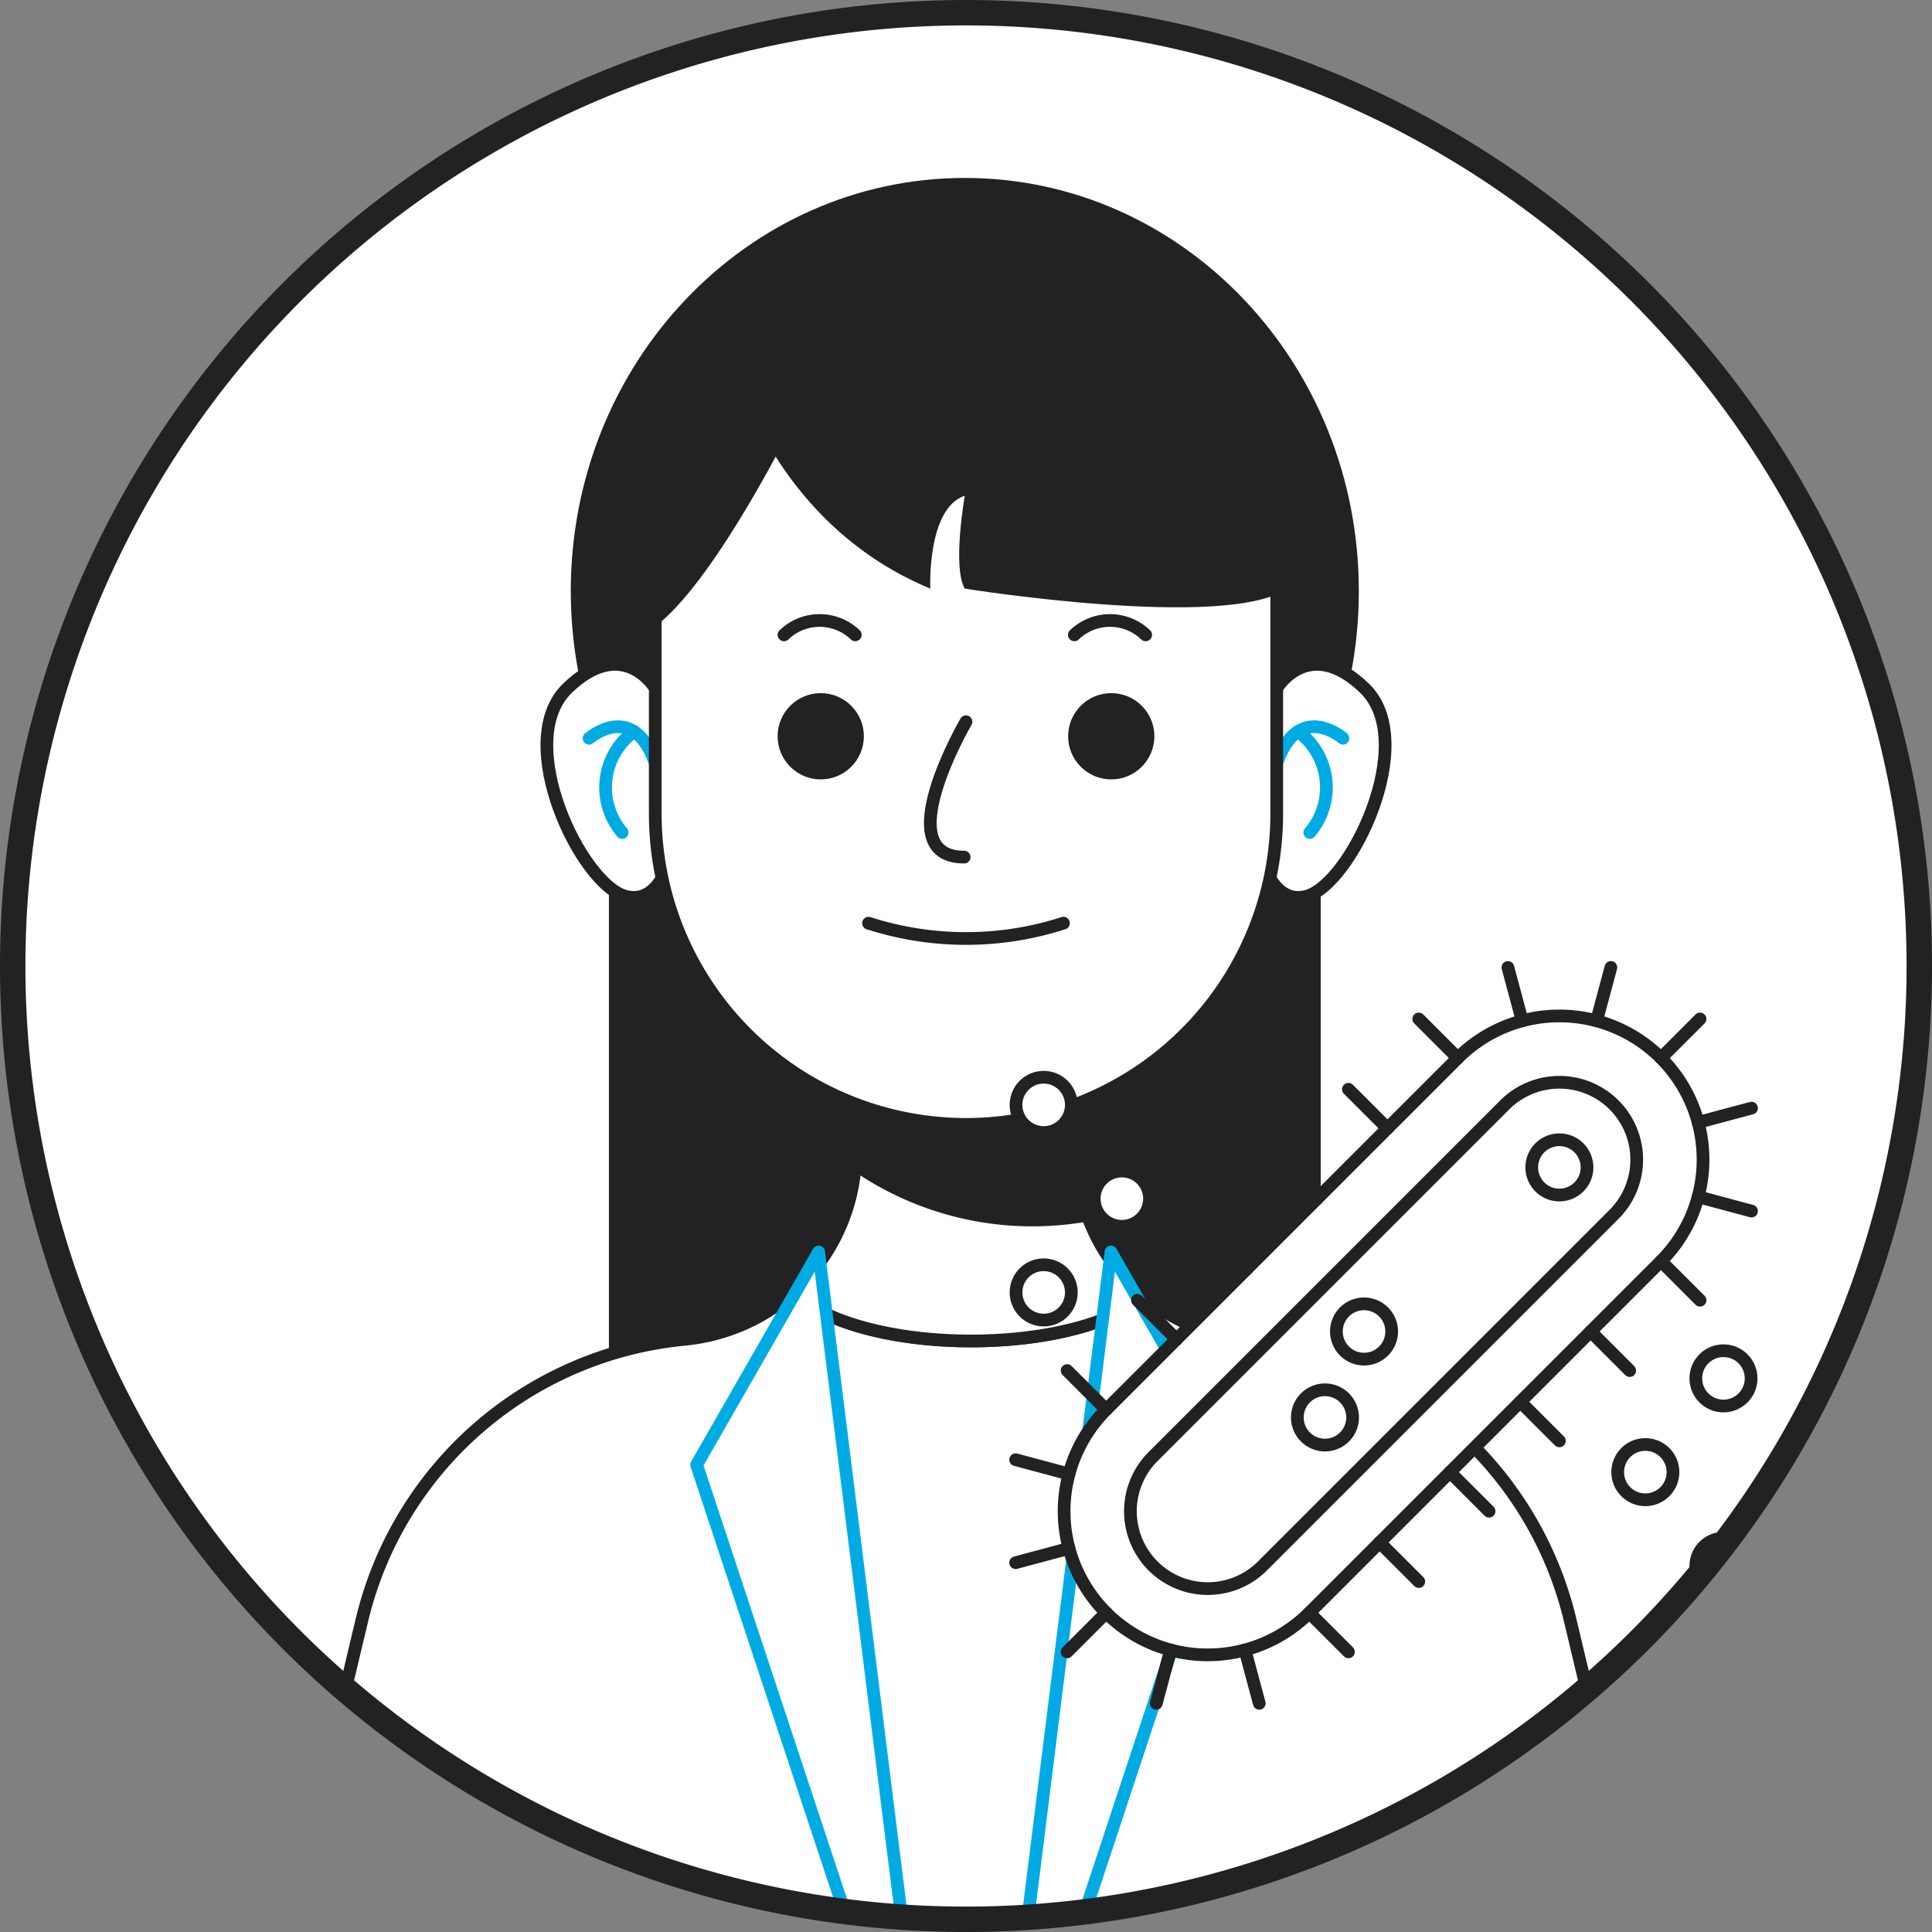 <svg xmlns="http://www.w3.org/2000/svg" xmlns:xlink="http://www.w3.org/1999/xlink" width="152" height="152" viewBox="0 0 152 152">
  <rect x="0" y="0" width="152" height="152" fill="#808080" stroke="none"/>
  <defs>
    <clipPath id="clip-path">
      <path id="패스_3572" data-name="패스 3572" d="M76,1a75,75,0,0,0,0,150h0A75,75,0,0,0,76,1Z" fill="none"/>
    </clipPath>
  </defs>
  <g id="veterinarian-ico08" transform="translate(-1336 -1397)">
    <path id="패스_3509" data-name="패스 3509" d="M76,151h0a75,75,0,1,1,75-75,75,75,0,0,1-75,75" transform="translate(1336 1397)" fill="#fff"/>
    <g id="그룹_9123" data-name="그룹 9123" transform="translate(1336 1397)">
      <g id="그룹_9122" data-name="그룹 9122" clip-path="url(#clip-path)">
        <rect id="사각형_3175" data-name="사각형 3175" width="56" height="72" transform="translate(47.906 46)" fill="#222"/>
        <path id="패스_3510" data-name="패스 3510" d="M106.906,46.5c0,17.949-13.879,32.5-31,32.5s-31-14.551-31-32.5S58.785,14,75.906,14s31,14.551,31,32.5" fill="#222"/>
        <path id="패스_3511" data-name="패스 3511" d="M123.533,127.471a28.933,28.933,0,0,0-25.309-22.092,15.242,15.242,0,0,1-5.774-1.726,14.793,14.793,0,0,1-2.43-1.646c-2.375,2.06-7.57,3.493-13.614,3.493-6.4,0-11.851-1.607-14-3.865a14.813,14.813,0,0,1-2.851,2.018,15.247,15.247,0,0,1-5.774,1.726,28.933,28.933,0,0,0-25.31,22.092l-6.279,26.375H129.813Z" fill="#fff"/>
        <path id="패스_3512" data-name="패스 3512" d="M123.533,127.471a28.933,28.933,0,0,0-25.309-22.092,15.242,15.242,0,0,1-5.774-1.726,14.793,14.793,0,0,1-2.43-1.646c-2.375,2.06-7.57,3.493-13.614,3.493-6.4,0-11.851-1.607-14-3.865a14.813,14.813,0,0,1-2.851,2.018,15.247,15.247,0,0,1-5.774,1.726,28.933,28.933,0,0,0-25.31,22.092l-6.279,26.375H129.813Z" fill="none" stroke="#222" stroke-linecap="round" stroke-linejoin="round" stroke-width="1"/>
        <path id="패스_3513" data-name="패스 3513" d="M85.242,94.659a14.794,14.794,0,0,1-.562-4.036V74.863H67.321v15.76A14.868,14.868,0,0,1,62.4,101.635c2.153,2.258,7.6,3.865,14,3.865,6.044,0,11.239-1.433,13.614-3.492a14.819,14.819,0,0,1-4.778-7.349" fill="#fff"/>
        <path id="패스_3514" data-name="패스 3514" d="M85.242,94.659a14.794,14.794,0,0,1-.562-4.036V74.863H67.321v15.76A14.868,14.868,0,0,1,62.4,101.635c2.153,2.258,7.6,3.865,14,3.865,6.044,0,11.239-1.433,13.614-3.492A14.819,14.819,0,0,1,85.242,94.659Z" fill="none" stroke="#222" stroke-miterlimit="10" stroke-width="1"/>
        <path id="패스_3515" data-name="패스 3515" d="M51.553,54.146s-2.533-4.226-6.908,0,1.122,15.509,4.593,16.377,4.051-5.5,4.051-5.5Z" fill="#fff"/>
        <path id="패스_3516" data-name="패스 3516" d="M51.553,54.146s-2.533-4.226-6.908,0,1.122,15.509,4.593,16.377,4.051-5.5,4.051-5.5Z" fill="none" stroke="#222" stroke-linecap="round" stroke-linejoin="round" stroke-width="1"/>
        <path id="패스_3517" data-name="패스 3517" d="M46.345,58.083s3.472-3.022,5.208,1.961" fill="none" stroke="#00abe3" stroke-linecap="round" stroke-linejoin="round" stroke-width="1"/>
        <path id="패스_3518" data-name="패스 3518" d="M49.879,57.548a5.465,5.465,0,0,0-.93,7.949" fill="none" stroke="#00abe3" stroke-linecap="round" stroke-linejoin="round" stroke-width="1"/>
        <path id="패스_3519" data-name="패스 3519" d="M100.447,54.146s2.533-4.226,6.908,0-1.122,15.509-4.593,16.377-4.051-5.5-4.051-5.5Z" fill="#fff"/>
        <path id="패스_3520" data-name="패스 3520" d="M100.447,54.146s2.533-4.226,6.908,0-1.122,15.509-4.593,16.377-4.051-5.5-4.051-5.5Z" fill="none" stroke="#222" stroke-linecap="round" stroke-linejoin="round" stroke-width="1"/>
        <path id="패스_3521" data-name="패스 3521" d="M105.655,58.083s-3.472-3.022-5.208,1.961" fill="none" stroke="#00abe3" stroke-linecap="round" stroke-linejoin="round" stroke-width="1"/>
        <path id="패스_3522" data-name="패스 3522" d="M102.121,57.548a5.465,5.465,0,0,1,.93,7.949" fill="none" stroke="#00abe3" stroke-linecap="round" stroke-linejoin="round" stroke-width="1"/>
        <path id="패스_3523" data-name="패스 3523" d="M81.244,95.983h0a24.631,24.631,0,0,0,4.3-.384,14.8,14.8,0,0,1-.861-4.976V74.863H67.321v15.76c0,.329-.012.655-.033.98a24.325,24.325,0,0,0,13.956,4.38" fill="#222"/>
        <path id="패스_3524" data-name="패스 3524" d="M81.244,95.983h0a24.631,24.631,0,0,0,4.3-.384,14.8,14.8,0,0,1-.861-4.976V74.863H67.321v15.76c0,.329-.012.655-.033.98A24.325,24.325,0,0,0,81.244,95.983Z" fill="none" stroke="#222" stroke-linecap="round" stroke-linejoin="round" stroke-width="1"/>
        <path id="패스_3525" data-name="패스 3525" d="M76,88.461h0A24.447,24.447,0,0,1,51.553,64.014V41.447a24.447,24.447,0,1,1,48.894,0V64.014A24.447,24.447,0,0,1,76,88.461" fill="#fff"/>
        <path id="패스_3526" data-name="패스 3526" d="M76,88.461h0A24.447,24.447,0,0,1,51.553,64.014V41.447a24.447,24.447,0,1,1,48.894,0V64.014A24.447,24.447,0,0,1,76,88.461Z" fill="none" stroke="#222" stroke-linecap="round" stroke-linejoin="round" stroke-width="1"/>
        <path id="패스_3527" data-name="패스 3527" d="M67.465,57.926a2.893,2.893,0,1,1-2.893-2.893,2.893,2.893,0,0,1,2.893,2.893" fill="#222"/>
        <circle id="타원_133" data-name="타원 133" cx="2.893" cy="2.893" r="2.893" transform="translate(61.679 55.033)" fill="none" stroke="#222" stroke-linecap="round" stroke-linejoin="round" stroke-width="1"/>
        <path id="패스_3528" data-name="패스 3528" d="M84.535,57.926a2.893,2.893,0,1,0,2.893-2.893,2.893,2.893,0,0,0-2.893,2.893" fill="#222"/>
        <circle id="타원_134" data-name="타원 134" cx="2.893" cy="2.893" r="2.893" transform="translate(84.535 55.033)" fill="none" stroke="#222" stroke-linecap="round" stroke-linejoin="round" stroke-width="1"/>
        <path id="패스_3529" data-name="패스 3529" d="M68.333,72.63a24.977,24.977,0,0,0,15.334,0" fill="none" stroke="#222" stroke-linecap="round" stroke-linejoin="round" stroke-width="1"/>
        <path id="패스_3530" data-name="패스 3530" d="M76,56.781s-6.22,10.652-.145,10.652" fill="none" stroke="#222" stroke-linecap="round" stroke-linejoin="round" stroke-width="1"/>
        <path id="패스_3531" data-name="패스 3531" d="M71.263,153.5l-6.857-55-9.6,16.741L67.47,153.5Z" fill="#fff"/>
        <path id="패스_3532" data-name="패스 3532" d="M71.263,153.5l-6.857-55-9.6,16.741L67.47,153.5Z" fill="none" stroke="#00abe3" stroke-linecap="round" stroke-linejoin="round" stroke-width="1"/>
        <path id="패스_3533" data-name="패스 3533" d="M80.549,153.5l6.857-55L97,115.241,84.342,153.5Z" fill="#fff"/>
        <path id="패스_3534" data-name="패스 3534" d="M80.549,153.5l6.857-55L97,115.241,84.342,153.5Z" fill="none" stroke="#00abe3" stroke-linecap="round" stroke-linejoin="round" stroke-width="1"/>
        <path id="패스_3535" data-name="패스 3535" d="M61.679,49.947a4.045,4.045,0,0,1,5.609,0" fill="none" stroke="#222" stroke-linecap="round" stroke-linejoin="round" stroke-width="1"/>
        <path id="패스_3536" data-name="패스 3536" d="M90.134,49.947a4.045,4.045,0,0,0-5.609,0" fill="none" stroke="#222" stroke-linecap="round" stroke-linejoin="round" stroke-width="1"/>
        <path id="패스_3537" data-name="패스 3537" d="M56.906,26s2.572,14.619,16.286,20.309c0,0-.286-6.309,2.714-7.309,0,0-1,5.619,0,7.309,0,0,20.664,3.31,25.332,0S101.2,28.3,92.906,23s-23-11-36,3" fill="#222"/>
        <path id="패스_3538" data-name="패스 3538" d="M62.4,33.286S56.553,45.146,51.906,49s-2.957-12.737-2.957-12.737L56.906,26Z" fill="#222"/>
        <path id="패스_3539" data-name="패스 3539" d="M87.03,126.885h0a11.3,11.3,0,0,1,0-15.983l27.663-27.663a11.3,11.3,0,0,1,15.983,15.983l-27.663,27.663a11.3,11.3,0,0,1-15.983,0" fill="#fff"/>
        <path id="패스_3540" data-name="패스 3540" d="M87.03,126.885h0a11.3,11.3,0,0,1,0-15.983l27.663-27.663a11.3,11.3,0,0,1,15.983,15.983l-27.663,27.663A11.3,11.3,0,0,1,87.03,126.885Z" fill="none" stroke="#222" stroke-linecap="round" stroke-linejoin="round" stroke-width="1"/>
        <path id="패스_3541" data-name="패스 3541" d="M90.718,123.2h0a6.084,6.084,0,0,1,0-8.606l27.663-27.663a6.085,6.085,0,1,1,8.606,8.606L99.324,123.2a6.084,6.084,0,0,1-8.606,0" fill="#fff"/>
        <path id="패스_3542" data-name="패스 3542" d="M90.718,123.2h0a6.084,6.084,0,0,1,0-8.606l27.663-27.663a6.085,6.085,0,1,1,8.606,8.606L99.324,123.2A6.084,6.084,0,0,1,90.718,123.2Z" fill="none" stroke="#222" stroke-linecap="round" stroke-linejoin="round" stroke-width="1"/>
        <line id="선_354" data-name="선 354" x1="3.074" y2="3.074" transform="translate(130.676 80.165)" fill="#fff"/>
        <line id="선_355" data-name="선 355" x1="3.074" y2="3.074" transform="translate(130.676 80.165)" fill="none" stroke="#222" stroke-linecap="round" stroke-linejoin="round" stroke-width="1"/>
        <line id="선_356" data-name="선 356" x1="1.125" y2="4.199" transform="translate(125.61 76.115)" fill="#fff"/>
        <line id="선_357" data-name="선 357" x1="1.125" y2="4.199" transform="translate(125.61 76.115)" fill="none" stroke="#222" stroke-linecap="round" stroke-linejoin="round" stroke-width="1"/>
        <line id="선_358" data-name="선 358" x2="1.125" y2="4.199" transform="translate(118.635 76.115)" fill="#fff"/>
        <line id="선_359" data-name="선 359" x2="1.125" y2="4.199" transform="translate(118.635 76.115)" fill="none" stroke="#222" stroke-linecap="round" stroke-linejoin="round" stroke-width="1"/>
        <line id="선_360" data-name="선 360" x2="3.074" y2="3.074" transform="translate(111.619 80.165)" fill="#fff"/>
        <line id="선_361" data-name="선 361" x2="3.074" y2="3.074" transform="translate(111.619 80.165)" fill="none" stroke="#222" stroke-linecap="round" stroke-linejoin="round" stroke-width="1"/>
        <line id="선_362" data-name="선 362" x2="4.199" y2="1.125" transform="translate(79.906 114.843)" fill="#fff"/>
        <line id="선_363" data-name="선 363" x2="4.199" y2="1.125" transform="translate(79.906 114.843)" fill="none" stroke="#222" stroke-linecap="round" stroke-linejoin="round" stroke-width="1"/>
        <line id="선_364" data-name="선 364" y1="1.125" x2="4.199" transform="translate(79.906 121.819)" fill="#fff"/>
        <line id="선_365" data-name="선 365" y1="1.125" x2="4.199" transform="translate(79.906 121.819)" fill="none" stroke="#222" stroke-linecap="round" stroke-linejoin="round" stroke-width="1"/>
        <line id="선_366" data-name="선 366" y1="4.199" x2="1.125" transform="translate(90.971 129.81)" fill="#fff"/>
        <line id="선_367" data-name="선 367" y1="4.199" x2="1.125" transform="translate(90.971 129.81)" fill="none" stroke="#222" stroke-linecap="round" stroke-linejoin="round" stroke-width="1"/>
        <line id="선_368" data-name="선 368" x1="1.125" y1="4.199" transform="translate(97.947 129.81)" fill="#fff"/>
        <line id="선_369" data-name="선 369" x1="1.125" y1="4.199" transform="translate(97.947 129.81)" fill="none" stroke="#222" stroke-linecap="round" stroke-linejoin="round" stroke-width="1"/>
        <line id="선_370" data-name="선 370" x1="3.074" y1="3.074" transform="translate(130.676 99.222)" fill="#fff"/>
        <line id="선_371" data-name="선 371" x1="3.074" y1="3.074" transform="translate(130.676 99.222)" fill="none" stroke="#222" stroke-linecap="round" stroke-linejoin="round" stroke-width="1"/>
        <line id="선_372" data-name="선 372" x2="3.074" y2="3.074" transform="translate(83.956 107.828)" fill="#fff"/>
        <line id="선_373" data-name="선 373" x2="3.074" y2="3.074" transform="translate(83.956 107.828)" fill="none" stroke="#222" stroke-linecap="round" stroke-linejoin="round" stroke-width="1"/>
        <line id="선_374" data-name="선 374" x2="3.074" y2="3.074" transform="translate(89.489 102.296)" fill="#fff"/>
        <line id="선_375" data-name="선 375" x2="3.074" y2="3.074" transform="translate(89.489 102.296)" fill="none" stroke="#222" stroke-linecap="round" stroke-linejoin="round" stroke-width="1"/>
        <line id="선_376" data-name="선 376" x2="3.074" y2="3.074" transform="translate(95.022 96.763)" fill="#fff"/>
        <line id="선_377" data-name="선 377" x2="3.074" y2="3.074" transform="translate(95.022 96.763)" fill="none" stroke="#222" stroke-linecap="round" stroke-linejoin="round" stroke-width="1"/>
        <line id="선_378" data-name="선 378" x2="3.074" y2="3.074" transform="translate(100.554 91.231)" fill="#fff"/>
        <line id="선_379" data-name="선 379" x2="3.074" y2="3.074" transform="translate(100.554 91.231)" fill="none" stroke="#222" stroke-linecap="round" stroke-linejoin="round" stroke-width="1"/>
        <line id="선_380" data-name="선 380" x2="3.074" y2="3.074" transform="translate(106.087 85.698)" fill="#fff"/>
        <line id="선_381" data-name="선 381" x2="3.074" y2="3.074" transform="translate(106.087 85.698)" fill="none" stroke="#222" stroke-linecap="round" stroke-linejoin="round" stroke-width="1"/>
        <line id="선_382" data-name="선 382" x2="3.074" y2="3.074" transform="translate(108.546 121.353)" fill="#fff"/>
        <line id="선_383" data-name="선 383" x2="3.074" y2="3.074" transform="translate(108.546 121.353)" fill="none" stroke="#222" stroke-linecap="round" stroke-linejoin="round" stroke-width="1"/>
        <line id="선_384" data-name="선 384" x2="3.074" y2="3.074" transform="translate(114.078 115.82)" fill="#fff"/>
        <line id="선_385" data-name="선 385" x2="3.074" y2="3.074" transform="translate(114.078 115.82)" fill="none" stroke="#222" stroke-linecap="round" stroke-linejoin="round" stroke-width="1"/>
        <line id="선_386" data-name="선 386" x2="3.074" y2="3.074" transform="translate(119.611 110.287)" fill="#fff"/>
        <line id="선_387" data-name="선 387" x2="3.074" y2="3.074" transform="translate(119.611 110.287)" fill="none" stroke="#222" stroke-linecap="round" stroke-linejoin="round" stroke-width="1"/>
        <line id="선_388" data-name="선 388" x2="3.074" y2="3.074" transform="translate(125.144 104.755)" fill="#fff"/>
        <line id="선_389" data-name="선 389" x2="3.074" y2="3.074" transform="translate(125.144 104.755)" fill="none" stroke="#222" stroke-linecap="round" stroke-linejoin="round" stroke-width="1"/>
        <line id="선_390" data-name="선 390" x1="3.074" y1="3.074" transform="translate(103.013 126.885)" fill="#fff"/>
        <line id="선_391" data-name="선 391" x1="3.074" y1="3.074" transform="translate(103.013 126.885)" fill="none" stroke="#222" stroke-linecap="round" stroke-linejoin="round" stroke-width="1"/>
        <line id="선_392" data-name="선 392" x1="4.199" y1="1.125" transform="translate(133.601 94.156)" fill="#fff"/>
        <line id="선_393" data-name="선 393" x1="4.199" y1="1.125" transform="translate(133.601 94.156)" fill="none" stroke="#222" stroke-linecap="round" stroke-linejoin="round" stroke-width="1"/>
        <line id="선_394" data-name="선 394" x1="4.199" y2="1.125" transform="translate(133.601 87.18)" fill="#fff"/>
        <line id="선_395" data-name="선 395" x1="4.199" y2="1.125" transform="translate(133.601 87.18)" fill="none" stroke="#222" stroke-linecap="round" stroke-linejoin="round" stroke-width="1"/>
        <line id="선_396" data-name="선 396" x1="3.074" y2="3.074" transform="translate(83.956 126.885)" fill="#fff"/>
        <line id="선_397" data-name="선 397" x1="3.074" y2="3.074" transform="translate(83.956 126.885)" fill="none" stroke="#222" stroke-linecap="round" stroke-linejoin="round" stroke-width="1"/>
        <path id="패스_3543" data-name="패스 3543" d="M124.222,93.382a2.174,2.174,0,1,1,0-3.074,2.173,2.173,0,0,1,0,3.074" fill="#fff"/>
        <path id="패스_3544" data-name="패스 3544" d="M124.222,93.382a2.174,2.174,0,1,1,0-3.074A2.173,2.173,0,0,1,124.222,93.382Z" fill="none" stroke="#222" stroke-linecap="round" stroke-linejoin="round" stroke-width="1"/>
        <path id="패스_3545" data-name="패스 3545" d="M108.853,106.292a2.174,2.174,0,1,1,0-3.074,2.173,2.173,0,0,1,0,3.074" fill="#fff"/>
        <path id="패스_3546" data-name="패스 3546" d="M108.853,106.292a2.174,2.174,0,1,1,0-3.074A2.173,2.173,0,0,1,108.853,106.292Z" fill="none" stroke="#222" stroke-linecap="round" stroke-linejoin="round" stroke-width="1"/>
        <path id="패스_3547" data-name="패스 3547" d="M89.8,95.841a2.174,2.174,0,1,1,0-3.074,2.173,2.173,0,0,1,0,3.074" fill="#fff"/>
        <path id="패스_3548" data-name="패스 3548" d="M89.8,95.841a2.174,2.174,0,1,1,0-3.074A2.173,2.173,0,0,1,89.8,95.841Z" fill="none" stroke="#222" stroke-linecap="round" stroke-linejoin="round" stroke-width="1"/>
        <path id="패스_3549" data-name="패스 3549" d="M83.649,88.464a2.174,2.174,0,1,1,0-3.074,2.173,2.173,0,0,1,0,3.074" fill="#fff"/>
        <path id="패스_3550" data-name="패스 3550" d="M83.649,88.464a2.174,2.174,0,1,1,0-3.074A2.173,2.173,0,0,1,83.649,88.464Z" fill="none" stroke="#222" stroke-linecap="round" stroke-linejoin="round" stroke-width="1"/>
        <path id="패스_3551" data-name="패스 3551" d="M83.649,103.218a2.174,2.174,0,1,1,0-3.074,2.173,2.173,0,0,1,0,3.074" fill="#fff"/>
        <path id="패스_3552" data-name="패스 3552" d="M83.649,103.218a2.174,2.174,0,1,1,0-3.074A2.173,2.173,0,0,1,83.649,103.218Z" fill="none" stroke="#222" stroke-linecap="round" stroke-linejoin="round" stroke-width="1"/>
        <path id="패스_3553" data-name="패스 3553" d="M130.984,117.357a2.174,2.174,0,1,1,0-3.074,2.173,2.173,0,0,1,0,3.074" fill="#fff"/>
        <path id="패스_3554" data-name="패스 3554" d="M130.984,117.357a2.174,2.174,0,1,1,0-3.074A2.173,2.173,0,0,1,130.984,117.357Z" fill="none" stroke="#222" stroke-linecap="round" stroke-linejoin="round" stroke-width="1"/>
        <path id="패스_3555" data-name="패스 3555" d="M137.131,109.98a2.174,2.174,0,1,1,0-3.074,2.173,2.173,0,0,1,0,3.074" fill="#fff"/>
        <path id="패스_3556" data-name="패스 3556" d="M137.131,109.98a2.174,2.174,0,1,1,0-3.074A2.173,2.173,0,0,1,137.131,109.98Z" fill="none" stroke="#222" stroke-linecap="round" stroke-linejoin="round" stroke-width="1"/>
        <path id="패스_3557" data-name="패스 3557" d="M137.131,124.734a2.174,2.174,0,1,1,0-3.074,2.173,2.173,0,0,1,0,3.074" fill="#fff"/>
        <path id="패스_3558" data-name="패스 3558" d="M137.131,124.734a2.174,2.174,0,1,1,0-3.074A2.173,2.173,0,0,1,137.131,124.734Z" fill="none" stroke="#222" stroke-linecap="round" stroke-linejoin="round" stroke-width="1"/>
        <path id="패스_3559" data-name="패스 3559" d="M105.78,113.054a2.174,2.174,0,1,1,0-3.074,2.175,2.175,0,0,1,0,3.074" fill="#fff"/>
        <path id="패스_3560" data-name="패스 3560" d="M105.78,113.054a2.174,2.174,0,1,1,0-3.074A2.175,2.175,0,0,1,105.78,113.054Z" fill="none" stroke="#222" stroke-linecap="round" stroke-linejoin="round" stroke-width="1"/>
        <path id="패스_3561" data-name="패스 3561" d="M116.537,96.148Z" fill="#fff"/>
        <path id="패스_3562" data-name="패스 3562" d="M116.537,96.148Z" fill="none" stroke="#222" stroke-linecap="round" stroke-linejoin="round" stroke-width="1"/>
        <path id="패스_3563" data-name="패스 3563" d="M112.849,99.837Z" fill="#fff"/>
        <path id="패스_3564" data-name="패스 3564" d="M112.849,99.837Z" fill="none" stroke="#222" stroke-linecap="round" stroke-linejoin="round" stroke-width="1"/>
        <line id="선_398" data-name="선 398" transform="translate(117.152 100.452)" fill="#fff"/>
        <path id="패스_3565" data-name="패스 3565" d="M117.152,100.452Z" fill="none" stroke="#222" stroke-linecap="round" stroke-linejoin="round" stroke-width="1"/>
        <path id="패스_3566" data-name="패스 3566" d="M99.325,117.049Z" fill="#fff"/>
        <path id="패스_3567" data-name="패스 3567" d="M99.325,117.049Z" fill="none" stroke="#222" stroke-linecap="round" stroke-linejoin="round" stroke-width="1"/>
        <path id="패스_3568" data-name="패스 3568" d="M95.636,120.738Z" fill="#fff"/>
        <path id="패스_3569" data-name="패스 3569" d="M95.636,120.738Z" fill="none" stroke="#222" stroke-linecap="round" stroke-linejoin="round" stroke-width="1"/>
        <path id="패스_3570" data-name="패스 3570" d="M95.022,116.435Z" fill="#fff"/>
        <path id="패스_3571" data-name="패스 3571" d="M95.022,116.435Z" fill="none" stroke="#222" stroke-linecap="round" stroke-linejoin="round" stroke-width="1"/>
      </g>
    </g>
    <path id="패스_3573" data-name="패스 3573" d="M76,151h0a75,75,0,1,1,75-75A75,75,0,0,1,76,151Z" transform="translate(1336 1397)" fill="none" stroke="#222" stroke-linecap="round" stroke-linejoin="round" stroke-width="2"/>
  </g>
</svg>
